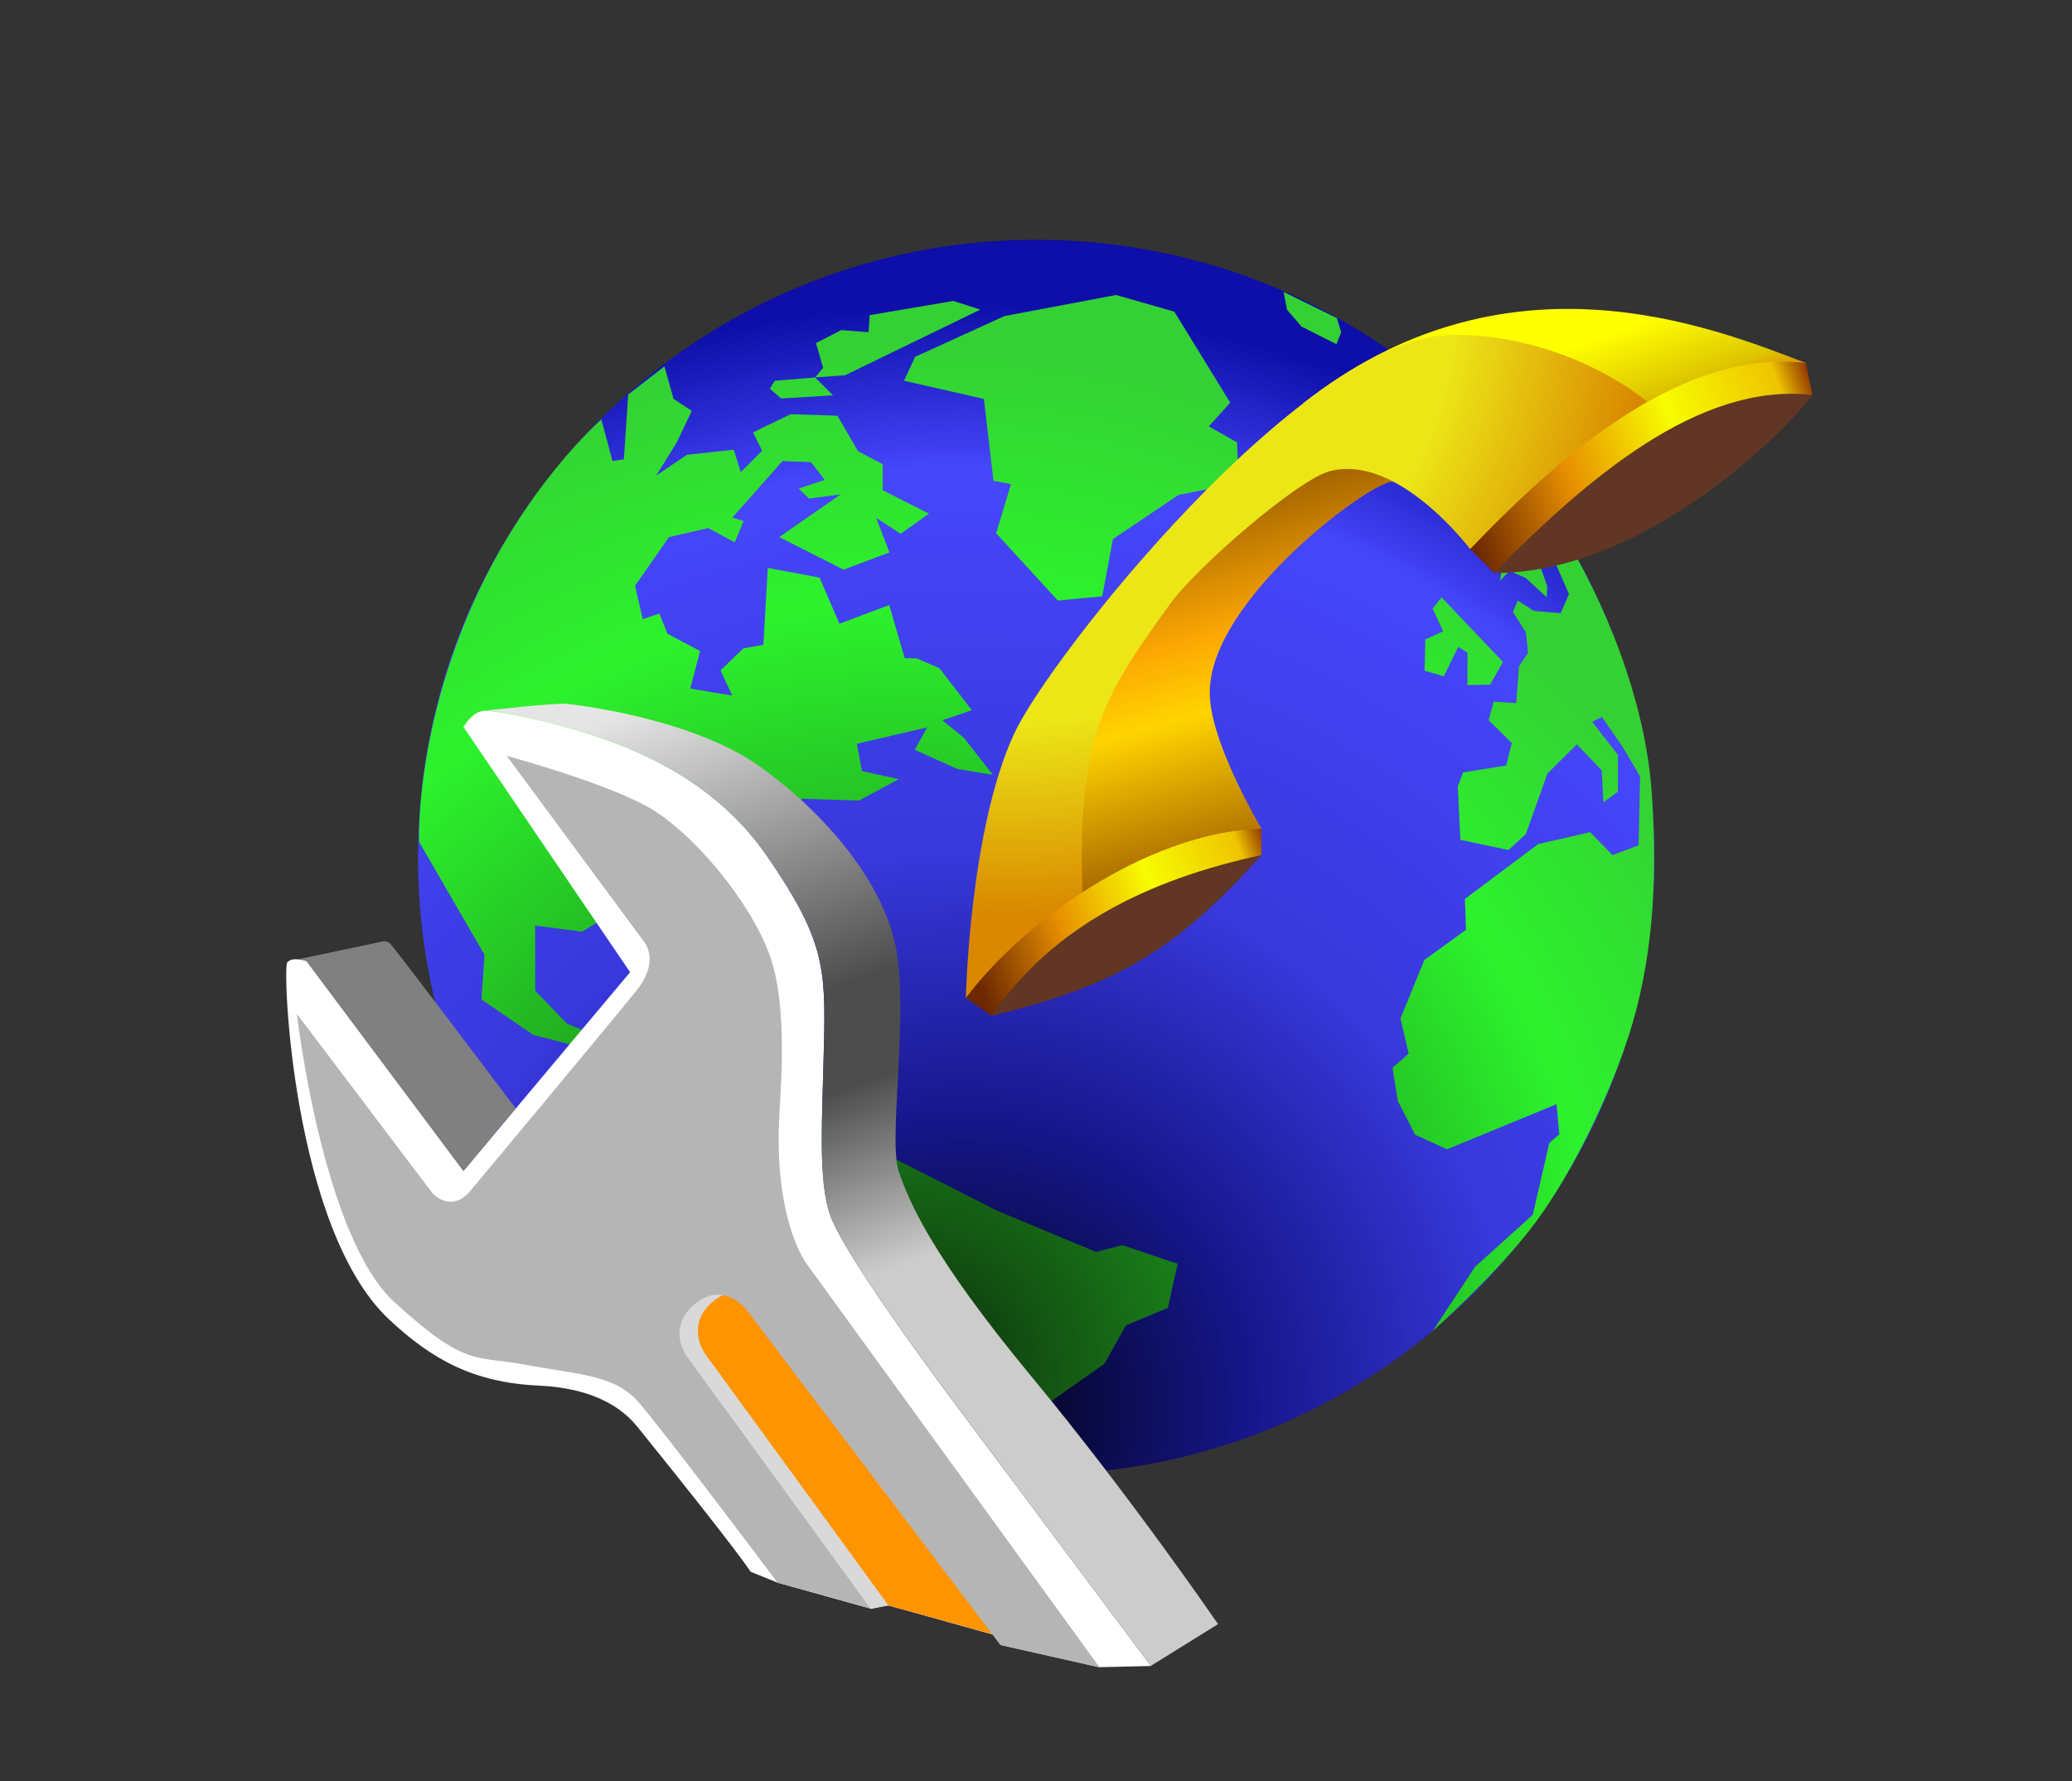 <?xml version="1.0" encoding="UTF-8"?>
<!DOCTYPE svg PUBLIC "-//W3C//DTD SVG 1.1 Tiny//EN" "http://www.w3.org/Graphics/SVG/1.1/DTD/svg11-tiny.dtd">
<svg baseProfile="tiny" version="1.1" xmlns="http://www.w3.org/2000/svg" xmlns:xlink="http://www.w3.org/1999/xlink" x="0px" y="0px" width="100%" height="100%" viewBox="0 0 57 49">
<rect x="0" y="0" width="57" height="49" fill="#333333" stroke="none"/>
<g>
<rect fill="none" width="57" height="49"/>
<g>
<g>
<radialGradient id="SVGID_1_" cx="-367.713" cy="255.83" r="4.497" gradientTransform="matrix(6.764 0 0 -6.764 2513.697 1769.167)" gradientUnits="userSpaceOnUse">
<stop offset="0" style="stop-color:#00000C"/>
<stop offset="0.26" style="stop-color:#16168B"/>
<stop offset="0.5" style="stop-color:#3838DB"/>
<stop offset="0.85" style="stop-color:#4646FC"/>
<stop offset="1" style="stop-color:#0E0EA8"/>
</radialGradient>
<path fill="url(#SVGID_1_)" d="M45.512,23.581c0,9.379-7.611,16.982-17.008,16.982c-9.392,0-17.005-7.602-17.005-16.982     c0-9.382,7.613-16.985,17.005-16.985C37.9,6.596,45.512,14.199,45.512,23.581z"/>
<radialGradient id="SVGID_2_" cx="-367.902" cy="256.202" r="3.957" gradientTransform="matrix(6.764 0 0 -6.764 2513.697 1769.167)" gradientUnits="userSpaceOnUse">
<stop offset="0" style="stop-color:#0D2E0D"/>
<stop offset="0.3" style="stop-color:#1B861B"/>
<stop offset="0.75" style="stop-color:#2DF22D"/>
<stop offset="1" style="stop-color:#34D134"/>
</radialGradient>
<polygon fill="url(#SVGID_2_)" points="35.406,8.523 35.806,8.985 36.765,9.469 36.896,9.139 36.776,8.75 35.312,8.032    "/>
<radialGradient id="SVGID_3_" cx="-367.902" cy="256.183" r="3.71" gradientTransform="matrix(6.764 0 0 -6.764 2513.697 1769.167)" gradientUnits="userSpaceOnUse">
<stop offset="0" style="stop-color:#0D2E0D"/>
<stop offset="0.3" style="stop-color:#1B861B"/>
<stop offset="0.75" style="stop-color:#2DF22D"/>
<stop offset="1" style="stop-color:#34D134"/>
</radialGradient>
<path fill="url(#SVGID_3_)" d="M45.441,21.841c-0.176-2.614-1.315-5.326-2.507-7.265c-1.19-1.938-1.671,1.401-1.671,1.401     l0.266-0.266l0.441,0.188l0.58,0.533l0.012-0.311l-0.457-1.289l0.553-0.132l0.115,0.754l0.389,0.889l-0.229,0.526l-0.739-0.063     l-0.441-0.284l-0.133,0.311l0.354,0.563l0.062,0.568l-0.251,0.369l-0.073,1.01l-0.621-0.041l-0.139,0.511l0.638,0.629     l-0.155,0.618l-1.188,0.19l-0.144,0.389l0.072,1.465l1.324,0.282l0.477-0.441l0.594-1.665l0.809-0.8l0.684,0.713l0.046,0.878     l0.399-0.291l0.002-1.011L43.8,19.857l0.269-0.133l0.574,0.832l0.475,0.8l-0.041,1.899l-0.716,0.27l-0.617-0.63l-1.429,0.326     l-2.016,1.51l0.031,0.848l-1.145,0.829l-0.658,1.609l0.225,0.971l-0.444,0.389l0.147,0.917l0.476,0.924l0.876,0.401l3.014-1.242     l0.074,0.832l-0.273,0.231l-0.455,1.978l-1.59,1.435l-1.16,1.76c0,0,1.546-1.363,2.643-2.745c0.985-1.244,2.096-3.382,2.738-5.35     C45.438,26.548,45.615,24.355,45.441,21.841z"/>
<radialGradient id="SVGID_4_" cx="-367.902" cy="256.21" r="3.947" gradientTransform="matrix(6.764 0 0 -6.764 2513.697 1769.167)" gradientUnits="userSpaceOnUse">
<stop offset="0" style="stop-color:#0D2E0D"/>
<stop offset="0.3" style="stop-color:#1B861B"/>
<stop offset="0.75" style="stop-color:#2DF22D"/>
<stop offset="1" style="stop-color:#34D134"/>
</radialGradient>
<polygon fill="url(#SVGID_4_)" points="22.915,10.876 22.425,10.385 21.313,10.474 21.179,10.696 21.491,10.963    "/>
<radialGradient id="SVGID_5_" cx="-367.903" cy="256.19" r="3.969" gradientTransform="matrix(6.764 0 0 -6.764 2513.697 1769.167)" gradientUnits="userSpaceOnUse">
<stop offset="0" style="stop-color:#0D2E0D"/>
<stop offset="0.3" style="stop-color:#1B861B"/>
<stop offset="0.75" style="stop-color:#2DF22D"/>
<stop offset="1" style="stop-color:#34D134"/>
</radialGradient>
<polygon fill="url(#SVGID_5_)" points="39.717,18.607 40.116,17.797 40.369,17.955 40.369,18.85 40.992,18.834 41.349,18.212      39.657,16.433 39.41,16.745 39.701,17.367 39.211,17.59 39.189,18.45    "/>
<radialGradient id="SVGID_6_" cx="-367.903" cy="256.185" r="3.972" gradientTransform="matrix(6.764 0 0 -6.764 2513.697 1769.167)" gradientUnits="userSpaceOnUse">
<stop offset="0" style="stop-color:#0D2E0D"/>
<stop offset="0.3" style="stop-color:#1B861B"/>
<stop offset="0.75" style="stop-color:#2DF22D"/>
<stop offset="1" style="stop-color:#34D134"/>
</radialGradient>
<polygon fill="url(#SVGID_6_)" points="23.251,10.322 26.969,8.517 26.225,8.28 23.925,8.67 23.894,9.139 23.144,9.081      22.448,9.438 22.645,10.118 22.423,10.385    "/>
<radialGradient id="SVGID_7_" cx="-367.902" cy="256.192" r="3.96" gradientTransform="matrix(6.764 0 0 -6.764 2513.697 1769.167)" gradientUnits="userSpaceOnUse">
<stop offset="0" style="stop-color:#0D2E0D"/>
<stop offset="0.3" style="stop-color:#1B861B"/>
<stop offset="0.75" style="stop-color:#2DF22D"/>
<stop offset="1" style="stop-color:#34D134"/>
</radialGradient>
<polygon fill="url(#SVGID_7_)" points="20.6,29.018 21.123,29.398 21.837,29.22 21.8,28.93    "/>
<radialGradient id="SVGID_8_" cx="-367.902" cy="256.188" r="3.969" gradientTransform="matrix(6.764 0 0 -6.764 2513.697 1769.167)" gradientUnits="userSpaceOnUse">
<stop offset="0" style="stop-color:#0D2E0D"/>
<stop offset="0.3" style="stop-color:#1B861B"/>
<stop offset="0.75" style="stop-color:#2DF22D"/>
<stop offset="1" style="stop-color:#34D134"/>
</radialGradient>
<polygon fill="url(#SVGID_8_)" points="34.032,12.172 33.252,11.731 33.844,11.078 32.305,8.574 30.703,8.116 27.632,8.695      25.177,9.816 24.869,10.474 27.066,10.975 27.33,13.228 27.812,13.318 27.404,14.67 29.1,16.521 30.324,16.405 30.616,14.831      32.421,13.616 34.074,13.289    "/>
<radialGradient id="SVGID_9_" cx="-367.902" cy="255.984" r="4.164" gradientTransform="matrix(6.764 0 0 -6.764 2513.697 1769.167)" gradientUnits="userSpaceOnUse">
<stop offset="0" style="stop-color:#0D2E0D"/>
<stop offset="0.3" style="stop-color:#1B861B"/>
<stop offset="0.75" style="stop-color:#2DF22D"/>
<stop offset="1" style="stop-color:#34D134"/>
</radialGradient>
<path fill="url(#SVGID_9_)" d="M30.875,34.255l-0.724,0.186l-2.732-1.138l-3.595-1.827l-8.223-3.311l-0.879-0.91v-1.791     l1.289,0.167l6.062-3.656l1.555,0.05l1.098-0.59l-1.014-0.221l-0.14-0.753l1.931-0.449l-0.336,0.617l1.176,0.529l0.972,0.159     l-0.804-1.025l-0.589-0.477l0.813-0.277l-0.892-1.155l-0.623-0.269l-0.332-0.009l-0.426-1.46l-1.369,0.514l-0.547-1.269     l-1.425-0.266l-0.121,2.116l-0.552,0.099l-0.628,0.604l0.324,0.693l-1.155-0.193l0.271-1.031l-0.897-0.476l-0.225-0.559     l-0.455,0.157l-0.214-0.917l0.935-1.341l1.079-0.248l0.729,0.392l0.247-0.589l-0.314-0.089l1.381-1.557l0.785,0.029l0.377,0.488     l-0.718,0.24l0.285,0.273l0.868-0.112l-1.688,1.172l1.772,0.897l1.261-0.475l-0.364-0.95l0.67,0.438l0.783-0.553l-1.274-0.646     v-0.714l-0.678-0.36l-0.568-0.975l-1.287-0.043l-1.035,0.502l0.251,0.503l-0.588,0.589l-0.191-0.616l-1.294,0.141l-0.841,0.57     l0.563-0.907l0.416-0.872l-0.501-0.33l-0.252-0.894l-0.996,0.773l-0.12,1.785l-0.313,0.043l-0.306-1.143     c0,0-2.152,1.87-3.606,5.237c-1.526,3.53-1.407,6.388-1.407,6.388l1.799,3.105l-0.084,1.23l1.429,0.975l1.022,0.262l2.953,2.929     l10.255,6.894l1.479-1.04l0.592-1.058l1.153-0.478l0.269-1.214L30.875,34.255z"/>
</g>
<g>
<linearGradient id="SVGID_10_" gradientUnits="userSpaceOnUse" x1="-366.818" y1="259.675" x2="-366.411" y2="258.154" gradientTransform="matrix(6.764 0 0 -6.764 2513.697 1769.167)">
<stop offset="0" style="stop-color:#864E00"/>
<stop offset="0.45" style="stop-color:#FCA703"/>
<stop offset="0.64" style="stop-color:#FFD400"/>
<stop offset="1" style="stop-color:#AC6D00"/>
</linearGradient>
<path fill="url(#SVGID_10_)" d="M37.619,11.704l-8.402,6.693l0.562,6.147l4.925-1.745c0,0-1.401-2.344-1.423-3.693     c-0.068-2.61,4.591-5.983,5.048-5.849L37.619,11.704z"/>
<path fill="#613624" d="M27.279,27.945c3.578-0.861,5.139-1.888,7.424-4.419C33.604,23.662,29.427,24.387,27.279,27.945z"/>
<linearGradient id="SVGID_11_" gradientUnits="userSpaceOnUse" x1="-365.406" y1="260.323" x2="-365.188" y2="259.722" gradientTransform="matrix(6.764 0 0 -6.764 2513.697 1769.167)">
<stop offset="0" style="stop-color:#FFFF00"/>
<stop offset="0.35" style="stop-color:#FFFF00"/>
<stop offset="0.8" style="stop-color:#DEC500"/>
<stop offset="1" style="stop-color:#D98800"/>
</linearGradient>
<path fill="url(#SVGID_11_)" d="M35.84,11.104l9.467-0.03l4.368-1.088C47.031,8.967,41.395,6.722,35.84,11.104z"/>
<path fill="#613624" d="M49.859,10.866c-4.289-0.643-8.224,4.229-8.764,4.897C45.088,15.792,48.965,12.067,49.859,10.866z"/>
<radialGradient id="SVGID_12_" cx="-367.522" cy="260.435" r="2.598" gradientTransform="matrix(6.764 0 0 -6.764 2513.697 1769.167)" gradientUnits="userSpaceOnUse">
<stop offset="0" style="stop-color:#ECE617"/>
<stop offset="0.7" style="stop-color:#ECE617"/>
<stop offset="1" style="stop-color:#D98800"/>
</radialGradient>
<path fill="url(#SVGID_12_)" d="M29.778,24.545c-0.15-4.391,0.655-5.473,2.386-7.897c0.75-1.049,3.531-3.445,4.41-3.683     c1.883-0.505,3.869,2.142,3.869,2.142l4.888-4.044c-1.512-1.21-3.692-1.927-5.526-1.845c-4.049,0.182-10.912,8.839-11.9,10.954     c-1.235,2.645-1.335,7.284-1.335,7.284L29.778,24.545z"/>
<linearGradient id="SVGID_13_" gradientUnits="userSpaceOnUse" x1="-367.657" y1="257.584" x2="-366.424" y2="258.033" gradientTransform="matrix(6.764 0 0 -6.764 2513.697 1769.167)">
<stop offset="0" style="stop-color:#6D2800"/>
<stop offset="0.3" style="stop-color:#E89000"/>
<stop offset="0.6" style="stop-color:#F7FC00"/>
<stop offset="0.9" style="stop-color:#EFC400"/>
<stop offset="1" style="stop-color:#832100"/>
</linearGradient>
<path fill="url(#SVGID_13_)" d="M26.569,27.457l0.71,0.488c1.686-2.473,4.342-3.759,7.424-4.42V22.8     C31.893,22.855,28.4,25.041,26.569,27.457z"/>
<linearGradient id="SVGID_14_" gradientUnits="userSpaceOnUse" x1="-365.659" y1="259.403" x2="-364.21" y2="259.931" gradientTransform="matrix(6.764 0 0 -6.764 2513.697 1769.167)">
<stop offset="0" style="stop-color:#6D2800"/>
<stop offset="0.3" style="stop-color:#E89000"/>
<stop offset="0.6" style="stop-color:#F7FC00"/>
<stop offset="0.9" style="stop-color:#EFC400"/>
<stop offset="1" style="stop-color:#832100"/>
</linearGradient>
<path fill="url(#SVGID_14_)" d="M49.676,9.986c-3.309-0.387-6.566,2.332-9.232,5.12l0.654,0.656     c2.531-2.559,5.611-5.257,8.762-4.896L49.676,9.986z"/>
</g>
<g>
<path fill="#FFFFFF" d="M26.195,38.514c-1.014-1.363-2.999-4.098-3.35-5.068c-0.353-0.969-0.22-2.688-0.177-4.761     c0.044-2.071,0-2.866-1.587-5.16c-1.585-2.29-4.098-3.084-5.067-3.393c-0.971-0.307-2.425-0.616-2.734-0.573     C12.971,19.604,12.75,20,12.75,20l4.584,6.746l-4.584,5.466l-4.319-5.775c0,0-0.397-0.132-0.53,0.043     c-0.134,0.177,0.149,7.314,2.789,9.806c1.193,1.125,2.351,1.747,4.098,1.831c0.723,0.035,1.983,0.185,2.753,1.144     c2.792,3.456,3.108,3.979,3.108,3.979l0.742,0.301l2.576,0.719l0.479-0.096l2.906,0.814l0.187,0.278l2.715,0.61l1.408-0.033     C31.66,45.832,27.21,39.88,26.195,38.514z"/>
<linearGradient id="SVGID_15_" gradientUnits="userSpaceOnUse" x1="-104.824" y1="-96.893" x2="-94.55" y2="-125.121" gradientTransform="matrix(1 0 0 -1 123.465 -77.828)">
<stop offset="0" style="stop-color:#E5E5E5"/>
<stop offset="0.304" style="stop-color:#4D4D4D"/>
<stop offset="0.393" style="stop-color:#4D4D4D"/>
<stop offset="0.562" style="stop-color:#CCCCCC"/>
<stop offset="1" style="stop-color:#CCCCCC"/>
</linearGradient>
<path fill="url(#SVGID_15_)" d="M28.369,37.862c-2.752-3.326-3.362-4.809-3.644-5.632c-0.283-0.822,0.224-3.939-0.034-5.891     c-0.26-1.953-1.965-3.951-3.799-5.258c-1.834-1.305-4.95-1.681-5.282-1.715c-0.329-0.038-2.331,0.191-2.331,0.191     c0.309-0.044,1.764,0.267,2.734,0.573c0.969,0.309,3.482,1.104,5.067,3.394c1.587,2.293,1.633,3.086,1.587,5.16     c-0.043,2.071-0.176,3.791,0.177,4.76c0.351,0.969,2.336,3.704,3.35,5.068c1.015,1.365,5.465,7.318,5.465,7.318l1.849-1.149     C33.508,44.683,31.123,41.19,28.369,37.862z"/>
<path fill="#808080" d="M8.431,26.437l4.319,5.775l1.438-1.717c-0.819-1.087-3.359-4.451-3.454-4.534     c-0.115-0.104-0.229-0.055-0.229-0.055l-2.305,0.485C8.323,26.401,8.431,26.437,8.431,26.437z"/>
<polygon fill="#D9D9D9" points="23.947,44.246 17.642,36.236 20.163,34.756 27.999,45.152 24.442,44.169    "/>
<path fill="#FF9400" d="M21.023,35.942c0,0-0.638-0.8-1.425-0.123c-0.765,0.66-0.202,1.425-0.202,1.425l5.046,6.925l3.556,0.982     L21.023,35.942z"/>
<path fill="#B5B5B5" d="M12.883,32.83c0,0,4.484-5.376,4.693-5.664c0.588-0.807,0.116-1.293,0.116-1.293l-3.752-5.078     c0,0,2.777,0.749,3.969,1.454c1.188,0.706,2.731,2.557,3.259,4.013c0.53,1.453,0.294,3.752,0.261,4.639     c-0.101,2.771,0.769,3.879,0.769,3.879l8.054,11.095l-2.731-0.618l-7.001-9.245c0,0-0.637-0.8-1.425-0.121     c-0.765,0.658-0.202,1.423-0.202,1.423l5.053,6.935l-2.555-0.707c0,0-3.174-4.23-3.836-4.979     c-0.661-0.749-1.676-0.749-3.084-1.014c-1.411-0.267-1.63,0.089-3.616-1.722c-1.983-1.804-2.688-7.935-2.688-7.935l3.731,4.936     C11.897,32.824,12.357,33.354,12.883,32.83z"/>
</g>
</g>
</g>
</svg>
